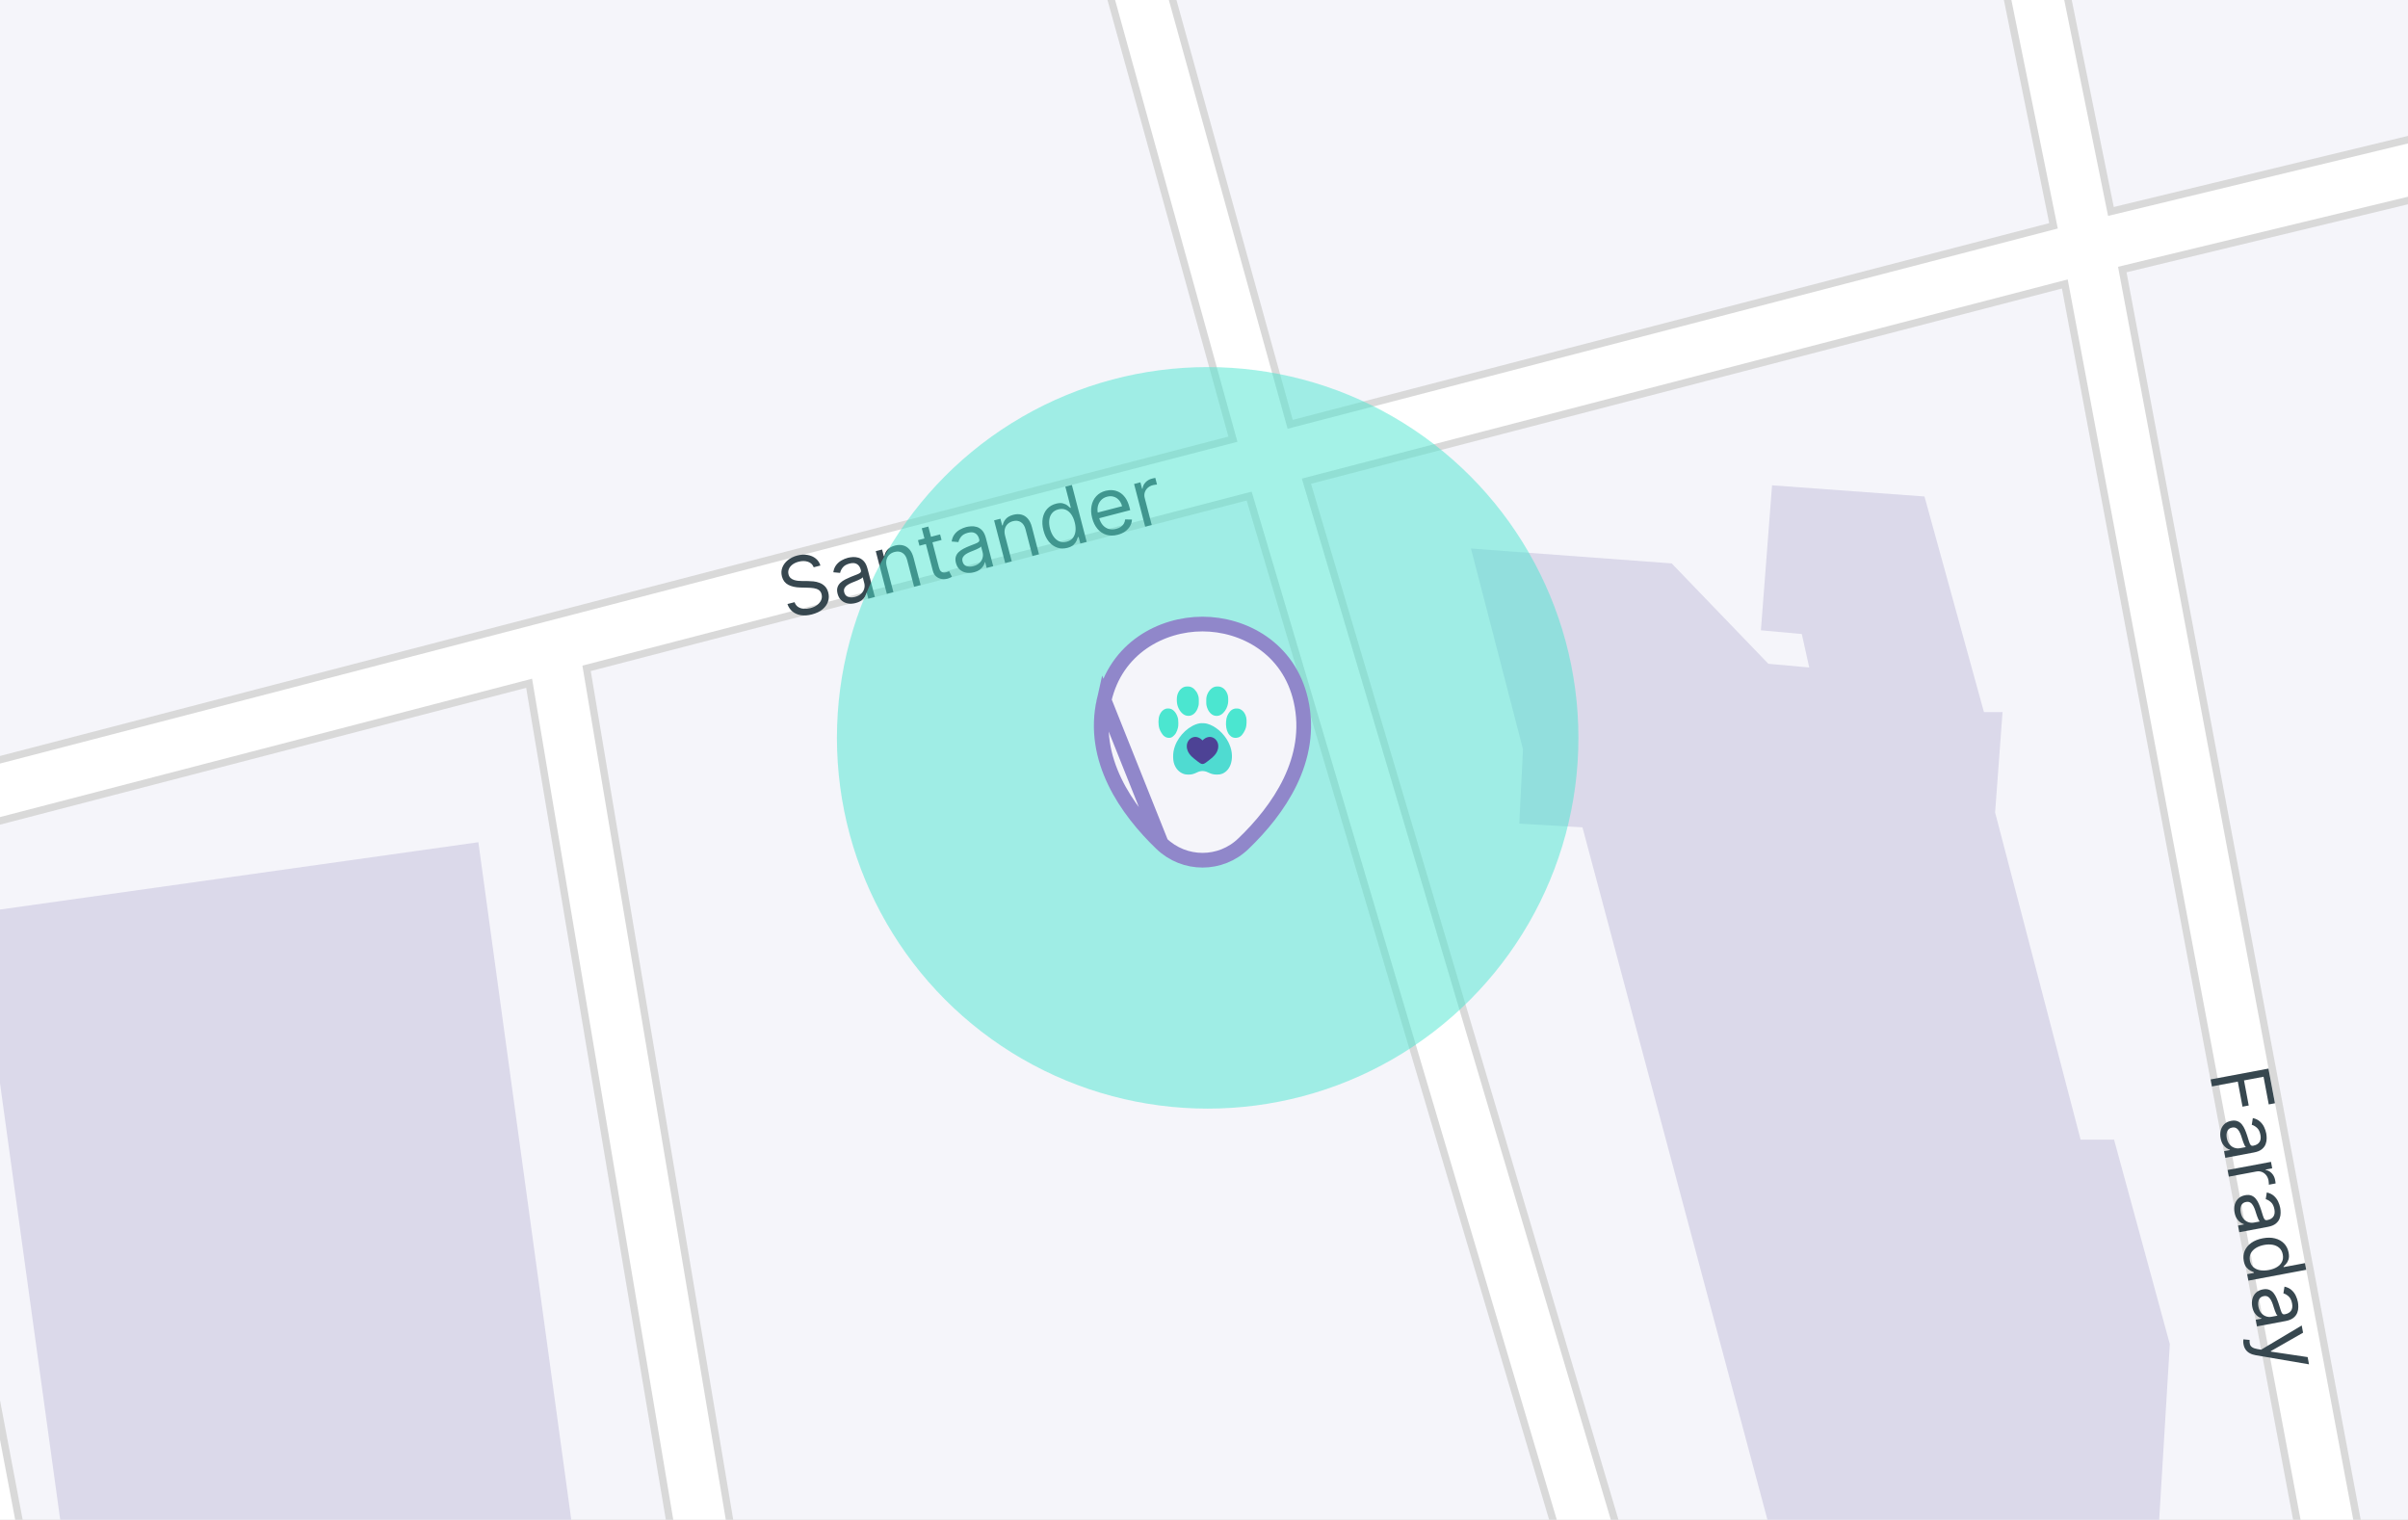 <svg width="328" height="207" viewBox="0 0 328 207" fill="none" xmlns="http://www.w3.org/2000/svg">
<rect x="0" y="0" width="328" height="207" fill="#333333" stroke="none"/>
<g clip-path="url(#clip0_612_2267)">
<rect width="328" height="207" fill="white"/>
<rect width="328" height="207" fill="#F5F5FA"/>
<path d="M-460.451 514.241L-440.196 502.594L-207.267 445.881L32.752 384.61L121.873 365.368L218.59 340.556L251.504 327.39L334.042 298.021L364.424 291.438L437.341 263.082L535.577 230.168L635.838 199.785L811.042 157.757" stroke="#D9D9D9" stroke-width="9.055"/>
<path d="M334.042 298.021L284.418 33.696L250.491 -133.405" stroke="#D9D9D9" stroke-width="9.055"/>
<path d="M-926.311 -335.953L-900.486 -357.727L-463.489 -745.099M-855.925 -231.641L-799.212 -152.647L-637.174 61.04L-623.502 81.295M-623.502 81.295L-599.703 113.196L-531.343 209.406L-522.228 230.168L-460.451 514.241L-436.145 644.884L-425.005 690.964L-411.333 717.801L-236.13 1019.6L-116.12 1222.14L-103.967 1256.07M-623.502 81.295L-595.652 73.7L-500.454 50.913L-360.696 20.531L127.443 -101.504L250.491 -133.405L691.538 -243.794L925.481 -297.469L1056.63 -329.877L1212.59 -370.386M-103.967 1256.07L-234.611 1393.8M-103.967 1256.07L-93.334 1281.9L-49.279 1354.31L-23.961 1393.8M-103.967 1256.07L-79.155 1232.78L-16.366 1164.42L183.144 972.505L624.191 536.521L678.373 496.518L738.631 442.843L866.236 340.05L1118.41 125.349L1212.59 54.458M-426.018 1393.8L-514.126 1314.3" stroke="#D9D9D9" stroke-width="9.055"/>
<path d="M-55.356 -55.931L-19.404 112.69L85.921 668.177L94.529 683.874L159.345 892.498L183.144 972.505" stroke="#D9D9D9" stroke-width="9.055"/>
<path d="M336.067 612.476L173.017 63.066L127.443 -101.504" stroke="#D9D9D9" stroke-width="9.055"/>
<path d="M-926.311 258.524L-907.069 245.865M-907.069 245.865L-721.231 425.626L-535.394 596.779L-425.005 690.964M-907.069 245.865L-653.884 89.397L-623.502 81.295M-740.473 -500.017L-671.101 -405.326M-522.228 230.168L-19.404 112.69L284.418 33.696L464.685 -9.851L571.529 -38.714L1037.39 -150.622M75.287 87.878L121.873 365.368L183.65 658.556M295.558 1393.8L553.806 1331.52L831.296 1263.16L1119.93 1195.31L1212.59 1171M811.548 694.002L746.226 475.757L738.631 442.843M1151.83 1303.16L863.198 1375.07M1180.18 78.763L1212.59 122.817" stroke="#D9D9D9" stroke-width="9.055"/>
<path d="M-460.451 514.241L-440.196 502.594L-207.267 445.881L32.752 384.61L121.873 365.368L218.59 340.556L251.504 327.39L334.042 298.021L364.424 291.438L437.341 263.082L535.577 230.168L635.838 199.785L811.042 157.757" stroke="white" stroke-width="7.055"/>
<path d="M334.042 298.021L284.418 33.696L250.491 -133.405" stroke="white" stroke-width="7.055"/>
<path d="M-926.311 -335.953L-900.486 -357.727L-463.489 -745.099M-855.925 -231.641L-799.212 -152.647L-637.174 61.04L-623.502 81.295M-623.502 81.295L-599.703 113.196L-531.343 209.406L-522.228 230.168L-460.451 514.241L-436.145 644.884L-425.005 690.964L-411.333 717.801L-236.13 1019.6L-116.12 1222.14L-103.967 1256.07M-623.502 81.295L-595.652 73.7L-500.454 50.913L-360.696 20.531L127.443 -101.504L250.491 -133.405L691.538 -243.794L925.481 -297.469L1056.63 -329.877L1212.59 -370.386M-103.967 1256.07L-234.611 1393.8M-103.967 1256.07L-93.334 1281.9L-49.279 1354.31L-23.961 1393.8M-103.967 1256.07L-79.155 1232.78L-16.366 1164.42L183.144 972.505L624.191 536.521L678.373 496.518L738.631 442.843L866.236 340.05L1118.41 125.349L1212.59 54.458M-426.018 1393.8L-514.126 1314.3" stroke="white" stroke-width="7.055"/>
<path d="M-55.356 -55.931L-19.404 112.69L85.921 668.177L94.529 683.874L159.345 892.498L183.144 972.505" stroke="white" stroke-width="7.055"/>
<path d="M336.067 612.476L173.017 63.066L127.443 -101.504" stroke="white" stroke-width="7.055"/>
<path d="M-926.311 258.524L-907.069 245.865M-907.069 245.865L-721.231 425.626L-535.394 596.779L-425.005 690.964M-907.069 245.865L-653.884 89.397L-623.502 81.295M-740.473 -500.017L-671.101 -405.326M-522.228 230.168L-19.404 112.69L284.418 33.696L464.685 -9.851L571.529 -38.714L1037.39 -150.622M75.287 87.878L121.873 365.368L183.65 658.556M295.558 1393.8L553.806 1331.52L831.296 1263.16L1119.93 1195.31L1212.59 1171M811.548 694.002L746.226 475.757L738.631 442.843M1151.83 1303.16L863.198 1375.07M1180.18 78.763L1212.59 122.817" stroke="white" stroke-width="7.055"/>
<path d="M207.45 102.056L200.361 74.712L227.705 76.738L240.87 90.41L246.44 90.916L245.427 86.359L239.857 85.852L241.376 66.104L262.138 67.623L270.24 96.993H272.771L271.759 110.664L283.405 155.225H287.962L295.558 183.075L293.533 216.496L312.775 288.4L294.545 287.387L293.533 297.515L263.657 295.489L264.669 283.843L257.58 283.336L258.593 267.133L252.517 268.652L244.921 268.145L245.934 254.473L253.023 252.954L215.552 112.69L206.943 112.184L207.45 102.056Z" fill="#DBD9EA"/>
<path d="M-162.2 410.941L-203.722 418.031L-231.066 251.435L-223.47 250.422L-225.496 237.763L-234.611 239.282L-245.244 177.505L-36.114 143.072L-11.302 295.489L-7.757 294.983L-4.719 314.225L-14.34 315.744L-12.315 328.91L-1.174 326.884L6.928 376.002L-43.203 384.104L-48.267 352.709L-30.544 350.177L-32.063 338.531L-55.356 342.075L-48.773 383.091L-57.888 384.61L-57.381 390.687L-147.515 405.371L-148.021 402.333L-163.212 404.865L-162.2 410.941Z" fill="#DBD9EA"/>
<path d="M-3.2 124.336L65.16 114.715L94.529 328.91L90.478 329.416L93.517 350.683L37.31 358.785L26.676 280.298L23.638 280.805L15.536 221.559L23.131 220.547L21.612 210.926L8.953 212.445L-3.2 124.336Z" fill="#DBD9EA"/>
<path d="M338.093 -125.81L364.93 -1.243L342.144 3.821L314.8 -120.746L338.093 -125.81Z" fill="#DBD9EA"/>
<path d="M110.841 77.266C110.696 76.894 110.434 76.644 110.056 76.516C109.678 76.388 109.254 76.385 108.784 76.507C108.441 76.597 108.155 76.73 107.926 76.908C107.7 77.086 107.54 77.29 107.447 77.522C107.356 77.753 107.343 77.992 107.407 78.24C107.461 78.447 107.557 78.612 107.694 78.735C107.833 78.856 107.993 78.945 108.176 79.002C108.357 79.058 108.542 79.094 108.73 79.113C108.917 79.129 109.088 79.137 109.242 79.137L110.084 79.145C110.3 79.145 110.544 79.16 110.816 79.189C111.09 79.218 111.362 79.283 111.631 79.385C111.902 79.485 112.144 79.64 112.358 79.851C112.572 80.062 112.726 80.35 112.821 80.713C112.93 81.132 112.919 81.54 112.787 81.935C112.658 82.33 112.41 82.681 112.042 82.99C111.678 83.297 111.197 83.529 110.602 83.684C110.046 83.828 109.542 83.864 109.089 83.79C108.638 83.716 108.255 83.549 107.94 83.288C107.627 83.028 107.4 82.689 107.259 82.273L108.229 82.021C108.33 82.307 108.491 82.524 108.713 82.671C108.936 82.815 109.193 82.899 109.482 82.924C109.773 82.945 110.073 82.916 110.381 82.835C110.74 82.742 111.046 82.601 111.301 82.41C111.556 82.217 111.739 81.995 111.851 81.742C111.963 81.486 111.982 81.217 111.908 80.934C111.841 80.677 111.715 80.486 111.529 80.362C111.343 80.238 111.12 80.156 110.858 80.116C110.597 80.076 110.321 80.054 110.028 80.049L109.003 80.024C108.352 80.007 107.808 79.884 107.37 79.652C106.933 79.421 106.646 79.044 106.51 78.522C106.397 78.087 106.416 77.678 106.567 77.294C106.72 76.907 106.972 76.571 107.324 76.288C107.679 76.002 108.103 75.795 108.598 75.666C109.098 75.536 109.565 75.51 110.001 75.589C110.435 75.664 110.806 75.826 111.114 76.075C111.424 76.324 111.636 76.642 111.75 77.03L110.841 77.266ZM116.538 82.14C116.17 82.236 115.817 82.254 115.481 82.193C115.144 82.13 114.852 81.988 114.606 81.769C114.36 81.548 114.188 81.247 114.089 80.869C114.003 80.535 113.998 80.248 114.076 80.007C114.152 79.763 114.285 79.554 114.474 79.378C114.663 79.202 114.882 79.051 115.132 78.924C115.384 78.794 115.64 78.676 115.901 78.57C116.243 78.433 116.521 78.324 116.734 78.245C116.95 78.162 117.101 78.078 117.187 77.993C117.275 77.909 117.3 77.794 117.263 77.65L117.255 77.62C117.158 77.246 116.98 76.983 116.722 76.829C116.466 76.674 116.133 76.65 115.721 76.757C115.294 76.868 114.984 77.049 114.79 77.299C114.597 77.548 114.478 77.792 114.435 78.03L113.508 77.947C113.567 77.555 113.698 77.227 113.899 76.964C114.102 76.699 114.344 76.488 114.624 76.331C114.906 76.172 115.193 76.054 115.486 75.978C115.673 75.929 115.893 75.896 116.147 75.878C116.403 75.858 116.663 75.886 116.925 75.963C117.191 76.04 117.435 76.196 117.658 76.432C117.881 76.668 118.052 77.016 118.172 77.478L119.169 81.311L118.275 81.543L118.07 80.755L118.025 80.767C117.997 80.909 117.931 81.07 117.827 81.251C117.723 81.432 117.567 81.603 117.359 81.765C117.15 81.927 116.877 82.052 116.538 82.14ZM116.466 81.302C116.819 81.21 117.099 81.063 117.306 80.861C117.514 80.659 117.652 80.432 117.719 80.18C117.788 79.927 117.791 79.68 117.728 79.438L117.515 78.62C117.489 78.675 117.417 78.738 117.298 78.81C117.181 78.878 117.042 78.947 116.883 79.019C116.725 79.086 116.571 79.151 116.42 79.212C116.27 79.269 116.149 79.317 116.057 79.355C115.832 79.445 115.628 79.551 115.444 79.672C115.261 79.789 115.126 79.931 115.037 80.097C114.95 80.26 114.936 80.455 114.995 80.682C115.076 80.992 115.252 81.197 115.523 81.297C115.796 81.393 116.11 81.394 116.466 81.302ZM120.784 77.155L121.694 80.654L120.8 80.887L119.288 75.07L120.151 74.846L120.387 75.754L120.463 75.735C120.523 75.404 120.668 75.113 120.899 74.861C121.13 74.607 121.464 74.423 121.904 74.309C122.298 74.207 122.663 74.198 123 74.283C123.337 74.365 123.63 74.547 123.879 74.831C124.127 75.111 124.315 75.499 124.444 75.993L125.405 79.689L124.511 79.922L123.566 76.286C123.447 75.829 123.236 75.504 122.932 75.311C122.628 75.115 122.269 75.071 121.855 75.179C121.57 75.253 121.331 75.381 121.138 75.563C120.948 75.745 120.82 75.971 120.753 76.242C120.686 76.512 120.696 76.817 120.784 77.155ZM128.055 72.79L128.252 73.548L125.238 74.332L125.041 73.574L128.055 72.79ZM125.557 71.952L126.451 71.72L127.892 77.264C127.958 77.516 128.044 77.696 128.15 77.803C128.258 77.907 128.375 77.966 128.502 77.978C128.632 77.988 128.762 77.976 128.893 77.942C128.992 77.916 129.071 77.89 129.132 77.863C129.191 77.834 129.239 77.811 129.275 77.794L129.666 78.549C129.611 78.588 129.532 78.632 129.43 78.683C129.328 78.737 129.193 78.785 129.027 78.829C128.774 78.894 128.513 78.904 128.242 78.859C127.974 78.812 127.732 78.699 127.515 78.518C127.301 78.337 127.149 78.077 127.062 77.739L125.557 71.952ZM132.659 77.949C132.29 78.045 131.938 78.062 131.601 78.001C131.264 77.938 130.973 77.797 130.727 77.578C130.481 77.356 130.308 77.056 130.21 76.677C130.123 76.344 130.119 76.057 130.196 75.816C130.273 75.572 130.406 75.362 130.594 75.187C130.783 75.011 131.003 74.859 131.253 74.733C131.504 74.602 131.761 74.484 132.022 74.379C132.363 74.242 132.641 74.133 132.855 74.053C133.07 73.97 133.221 73.886 133.307 73.802C133.395 73.717 133.421 73.603 133.384 73.459L133.376 73.429C133.279 73.055 133.101 72.791 132.843 72.637C132.587 72.483 132.253 72.459 131.842 72.566C131.415 72.677 131.105 72.857 130.911 73.107C130.717 73.357 130.599 73.601 130.555 73.838L129.628 73.756C129.688 73.363 129.818 73.036 130.019 72.773C130.223 72.507 130.464 72.296 130.744 72.14C131.026 71.98 131.314 71.862 131.606 71.786C131.793 71.738 132.014 71.705 132.268 71.687C132.524 71.666 132.783 71.695 133.046 71.772C133.311 71.848 133.555 72.005 133.778 72.24C134.001 72.476 134.173 72.825 134.293 73.287L135.289 77.119L134.396 77.352L134.191 76.564L134.145 76.576C134.118 76.718 134.052 76.879 133.948 77.06C133.844 77.24 133.688 77.412 133.479 77.574C133.271 77.736 132.997 77.861 132.659 77.949ZM132.587 77.111C132.94 77.019 133.22 76.872 133.426 76.67C133.635 76.467 133.773 76.24 133.839 75.989C133.908 75.736 133.911 75.489 133.848 75.246L133.636 74.428C133.61 74.484 133.537 74.547 133.418 74.618C133.301 74.686 133.163 74.756 133.004 74.827C132.846 74.895 132.692 74.96 132.54 75.02C132.391 75.078 132.27 75.126 132.177 75.163C131.953 75.254 131.749 75.36 131.564 75.48C131.382 75.598 131.246 75.74 131.157 75.906C131.07 76.068 131.056 76.263 131.115 76.49C131.196 76.801 131.372 77.006 131.643 77.105C131.916 77.201 132.231 77.203 132.587 77.111ZM136.905 72.964L137.814 76.463L136.921 76.695L135.408 70.879L136.272 70.654L136.508 71.563L136.584 71.543C136.643 71.213 136.789 70.921 137.02 70.67C137.25 70.416 137.585 70.232 138.024 70.118C138.418 70.015 138.784 70.007 139.121 70.091C139.458 70.174 139.751 70.356 139.999 70.639C140.247 70.92 140.436 71.307 140.564 71.802L141.525 75.498L140.632 75.73L139.686 72.095C139.568 71.638 139.356 71.313 139.053 71.12C138.749 70.924 138.389 70.88 137.975 70.987C137.69 71.062 137.451 71.19 137.259 71.372C137.069 71.553 136.94 71.779 136.873 72.05C136.806 72.321 136.817 72.626 136.905 72.964ZM145.386 74.624C144.902 74.75 144.442 74.738 144.007 74.59C143.572 74.439 143.191 74.166 142.864 73.771C142.537 73.374 142.294 72.867 142.134 72.251C141.975 71.64 141.942 71.083 142.034 70.579C142.127 70.075 142.328 69.652 142.638 69.31C142.948 68.968 143.348 68.734 143.838 68.606C144.217 68.508 144.532 68.493 144.785 68.562C145.039 68.628 145.245 68.725 145.402 68.854C145.562 68.98 145.687 69.085 145.779 69.169L145.855 69.149L145.111 66.286L146.004 66.054L148.021 73.809L147.157 74.034L146.925 73.14L146.819 73.168C146.781 73.291 146.722 73.449 146.643 73.642C146.563 73.832 146.427 74.02 146.236 74.205C146.043 74.387 145.76 74.526 145.386 74.624ZM145.299 73.789C145.657 73.696 145.936 73.524 146.135 73.273C146.333 73.019 146.453 72.709 146.495 72.342C146.537 71.973 146.5 71.569 146.386 71.129C146.273 70.695 146.111 70.332 145.9 70.039C145.689 69.743 145.436 69.537 145.141 69.419C144.846 69.3 144.516 69.287 144.153 69.381C143.774 69.48 143.484 69.659 143.282 69.919C143.082 70.176 142.962 70.486 142.921 70.85C142.883 71.21 142.917 71.595 143.023 72.004C143.131 72.418 143.292 72.778 143.506 73.083C143.722 73.385 143.981 73.604 144.283 73.738C144.586 73.869 144.925 73.886 145.299 73.789ZM152.252 72.838C151.691 72.984 151.176 72.986 150.705 72.844C150.236 72.7 149.834 72.432 149.498 72.043C149.164 71.65 148.92 71.155 148.765 70.559C148.61 69.964 148.582 69.41 148.681 68.9C148.782 68.385 148.994 67.95 149.319 67.593C149.646 67.233 150.072 66.985 150.597 66.849C150.9 66.77 151.213 66.743 151.534 66.767C151.856 66.791 152.167 66.885 152.469 67.049C152.77 67.211 153.04 67.459 153.281 67.792C153.521 68.126 153.712 68.564 153.853 69.107L153.951 69.486L149.468 70.652L149.267 69.879L152.842 68.95C152.756 68.621 152.615 68.346 152.416 68.122C152.221 67.898 151.984 67.743 151.705 67.656C151.429 67.569 151.129 67.567 150.806 67.651C150.45 67.744 150.165 67.912 149.951 68.157C149.739 68.398 149.6 68.677 149.534 68.993C149.468 69.309 149.476 69.628 149.56 69.948L149.694 70.463C149.808 70.903 149.981 71.255 150.211 71.522C150.444 71.784 150.718 71.96 151.032 72.048C151.345 72.134 151.682 72.13 152.043 72.036C152.278 71.975 152.481 71.887 152.654 71.772C152.828 71.654 152.967 71.51 153.071 71.34C153.174 71.168 153.238 70.971 153.261 70.749L154.187 70.767C154.173 71.083 154.087 71.38 153.93 71.658C153.773 71.934 153.552 72.174 153.269 72.38C152.985 72.583 152.646 72.736 152.252 72.838ZM155.988 71.738L154.476 65.921L155.339 65.697L155.568 66.575L155.628 66.559C155.66 66.244 155.791 65.961 156.022 65.709C156.253 65.458 156.543 65.287 156.891 65.196C156.957 65.179 157.039 65.159 157.138 65.136C157.237 65.113 157.313 65.097 157.365 65.089L157.601 65.998C157.569 65.998 157.496 66.005 157.384 66.018C157.273 66.028 157.158 66.048 157.04 66.079C156.757 66.153 156.52 66.278 156.329 66.454C156.139 66.627 156.007 66.834 155.932 67.075C155.859 67.312 155.857 67.562 155.925 67.825L156.882 71.505L155.988 71.738Z" fill="#37474F"/>
<path d="M301.116 147.026L308.991 145.548L309.878 150.27L309.032 150.429L308.324 146.66L305.663 147.16L306.304 150.575L305.458 150.734L304.817 147.319L301.295 147.98L301.116 147.026ZM302.474 155.023C302.403 154.649 302.41 154.296 302.494 153.964C302.58 153.632 302.741 153.351 302.977 153.121C303.215 152.891 303.526 152.74 303.91 152.667C304.249 152.604 304.536 152.619 304.771 152.713C305.009 152.806 305.209 152.953 305.371 153.153C305.534 153.354 305.67 153.583 305.779 153.841C305.892 154.102 305.992 154.365 306.079 154.633C306.192 154.983 306.282 155.268 306.347 155.486C306.415 155.707 306.488 155.863 306.566 155.955C306.645 156.049 306.757 156.082 306.903 156.055L306.934 156.049C307.313 155.978 307.589 155.819 307.76 155.571C307.932 155.327 307.978 154.996 307.9 154.578C307.819 154.144 307.66 153.823 307.424 153.612C307.188 153.402 306.953 153.267 306.719 153.207L306.865 152.288C307.253 152.374 307.571 152.527 307.819 152.746C308.07 152.967 308.264 153.222 308.401 153.512C308.54 153.805 308.638 154.099 308.694 154.397C308.73 154.587 308.747 154.809 308.747 155.064C308.751 155.32 308.705 155.577 308.609 155.834C308.515 156.093 308.342 156.326 308.092 156.532C307.841 156.739 307.481 156.886 307.012 156.974L303.12 157.704L302.95 156.797L303.75 156.647L303.741 156.601C303.601 156.563 303.445 156.486 303.272 156.37C303.099 156.254 302.939 156.086 302.791 155.867C302.644 155.648 302.538 155.367 302.474 155.023ZM303.315 155.009C303.382 155.367 303.51 155.657 303.697 155.876C303.884 156.099 304.102 156.252 304.348 156.335C304.595 156.422 304.842 156.442 305.088 156.396L305.919 156.24C305.865 156.21 305.807 156.133 305.744 156.01C305.684 155.888 305.624 155.745 305.564 155.582C305.507 155.42 305.454 155.261 305.403 155.106C305.356 154.953 305.317 154.829 305.286 154.734C305.211 154.504 305.119 154.293 305.012 154.101C304.907 153.911 304.775 153.766 304.615 153.666C304.459 153.568 304.265 153.54 304.035 153.584C303.719 153.643 303.503 153.804 303.385 154.068C303.27 154.333 303.247 154.647 303.315 155.009ZM303.431 159.361L309.338 158.252L309.503 159.129L308.611 159.296L308.622 159.358C308.935 159.411 309.208 159.561 309.443 159.809C309.678 160.057 309.829 160.357 309.895 160.711C309.908 160.778 309.922 160.861 309.938 160.962C309.955 161.062 309.965 161.139 309.969 161.191L309.047 161.364C309.048 161.332 309.047 161.259 309.041 161.146C309.039 161.035 309.027 160.919 309.004 160.799C308.95 160.512 308.842 160.267 308.679 160.064C308.519 159.863 308.322 159.717 308.087 159.625C307.855 159.536 307.606 159.517 307.34 159.567L303.602 160.268L303.431 159.361ZM304.376 165.154C304.305 164.78 304.312 164.427 304.396 164.096C304.482 163.763 304.643 163.482 304.879 163.252C305.117 163.022 305.428 162.871 305.812 162.798C306.151 162.735 306.438 162.75 306.673 162.844C306.911 162.937 307.111 163.084 307.273 163.285C307.436 163.485 307.572 163.714 307.681 163.972C307.794 164.233 307.894 164.497 307.981 164.764C308.094 165.114 308.184 165.399 308.249 165.618C308.317 165.838 308.39 165.994 308.468 166.086C308.547 166.18 308.659 166.213 308.805 166.186L308.836 166.18C309.215 166.109 309.491 165.95 309.662 165.703C309.834 165.458 309.88 165.127 309.802 164.709C309.721 164.276 309.562 163.954 309.326 163.743C309.09 163.533 308.855 163.398 308.621 163.338L308.767 162.419C309.155 162.505 309.473 162.658 309.721 162.877C309.972 163.098 310.166 163.353 310.303 163.643C310.442 163.936 310.54 164.231 310.596 164.528C310.632 164.718 310.649 164.94 310.649 165.195C310.653 165.452 310.607 165.708 310.511 165.965C310.417 166.224 310.244 166.457 309.994 166.663C309.743 166.87 309.383 167.017 308.914 167.105L305.022 167.836L304.852 166.928L305.652 166.778L305.643 166.732C305.503 166.694 305.347 166.617 305.174 166.501C305.001 166.385 304.841 166.218 304.693 165.998C304.546 165.779 304.44 165.498 304.376 165.154ZM305.217 165.14C305.284 165.499 305.412 165.788 305.599 166.008C305.786 166.23 306.004 166.383 306.25 166.466C306.497 166.553 306.744 166.573 306.99 166.527L307.821 166.371C307.767 166.341 307.709 166.264 307.646 166.141C307.586 166.019 307.526 165.877 307.466 165.713C307.409 165.551 307.356 165.392 307.305 165.237C307.258 165.084 307.219 164.96 307.188 164.865C307.113 164.635 307.021 164.424 306.914 164.232C306.809 164.042 306.677 163.897 306.517 163.797C306.361 163.699 306.167 163.671 305.937 163.715C305.621 163.774 305.405 163.935 305.287 164.199C305.172 164.465 305.149 164.778 305.217 165.14ZM305.629 171.746C305.537 171.253 305.579 170.795 305.757 170.372C305.938 169.948 306.236 169.587 306.653 169.288C307.072 168.989 307.594 168.781 308.219 168.664C308.84 168.547 309.398 168.552 309.894 168.68C310.391 168.807 310.799 169.037 311.119 169.369C311.439 169.702 311.645 170.117 311.739 170.614C311.811 170.999 311.804 171.315 311.717 171.562C311.634 171.811 311.523 172.01 311.384 172.158C311.247 172.308 311.134 172.427 311.044 172.512L311.058 172.589L313.966 172.044L314.136 172.951L306.26 174.43L306.096 173.553L307.003 173.383L306.983 173.275C306.863 173.228 306.709 173.159 306.522 173.067C306.337 172.974 306.16 172.826 305.989 172.622C305.82 172.417 305.7 172.125 305.629 171.746ZM306.467 171.716C306.536 172.08 306.688 172.369 306.925 172.585C307.165 172.8 307.466 172.941 307.829 173.009C308.194 173.075 308.6 173.067 309.046 172.983C309.487 172.9 309.861 172.764 310.168 172.574C310.477 172.383 310.7 172.144 310.838 171.859C310.978 171.572 311.013 171.244 310.944 170.875C310.871 170.491 310.713 170.189 310.467 169.969C310.225 169.752 309.923 169.611 309.563 169.546C309.207 169.483 308.82 169.49 308.405 169.568C307.985 169.647 307.615 169.783 307.295 169.976C306.979 170.17 306.743 170.414 306.588 170.706C306.436 170.999 306.396 171.336 306.467 171.716ZM306.784 177.982C306.714 177.608 306.72 177.255 306.804 176.923C306.89 176.591 307.051 176.31 307.287 176.08C307.525 175.85 307.836 175.698 308.221 175.626C308.559 175.563 308.846 175.578 309.081 175.672C309.319 175.765 309.519 175.912 309.681 176.112C309.844 176.313 309.98 176.542 310.089 176.8C310.202 177.06 310.302 177.324 310.389 177.592C310.503 177.942 310.592 178.227 310.657 178.445C310.725 178.666 310.798 178.822 310.876 178.914C310.955 179.008 311.067 179.041 311.213 179.014L311.244 179.008C311.624 178.937 311.899 178.777 312.07 178.53C312.242 178.286 312.289 177.955 312.21 177.537C312.129 177.103 311.97 176.782 311.734 176.571C311.498 176.361 311.263 176.225 311.029 176.166L311.175 175.247C311.563 175.333 311.881 175.486 312.129 175.705C312.38 175.926 312.574 176.181 312.711 176.471C312.851 176.764 312.948 177.058 313.004 177.356C313.04 177.545 313.058 177.768 313.058 178.022C313.061 178.279 313.015 178.536 312.92 178.793C312.825 179.052 312.652 179.285 312.402 179.491C312.151 179.697 311.791 179.845 311.322 179.933L307.431 180.663L307.26 179.756L308.06 179.606L308.051 179.56C307.912 179.522 307.755 179.445 307.582 179.329C307.409 179.213 307.249 179.045 307.102 178.826C306.954 178.607 306.848 178.326 306.784 177.982ZM307.625 177.967C307.693 178.326 307.82 178.616 308.007 178.835C308.195 179.058 308.412 179.211 308.659 179.294C308.906 179.381 309.152 179.401 309.398 179.354L310.229 179.198C310.176 179.169 310.117 179.092 310.054 178.968C309.995 178.847 309.935 178.704 309.875 178.54C309.818 178.379 309.764 178.22 309.714 178.065C309.666 177.912 309.627 177.788 309.596 177.693C309.521 177.463 309.43 177.252 309.322 177.06C309.217 176.87 309.085 176.725 308.926 176.625C308.769 176.527 308.576 176.499 308.345 176.542C308.03 176.602 307.813 176.763 307.695 177.027C307.581 177.292 307.557 177.606 307.625 177.967ZM305.597 183.109C305.568 182.955 305.555 182.815 305.558 182.69C305.558 182.565 305.566 182.478 305.58 182.427L306.423 182.508C306.408 182.739 306.424 182.937 306.472 183.104C306.519 183.27 306.622 183.406 306.783 183.511C306.941 183.619 307.181 183.7 307.501 183.754L307.995 183.837L313.522 180.538L313.707 181.522L309.306 184.037L309.318 184.098L314.331 184.845L314.515 185.829L307.277 184.593C306.95 184.537 306.672 184.445 306.44 184.316C306.206 184.187 306.02 184.022 305.881 183.82C305.743 183.62 305.648 183.383 305.597 183.109Z" fill="#37474F"/>
<circle opacity="0.5" cx="164.5" cy="100.5" r="50.5" fill="#4BE6D0"/>
<path d="M158.193 114.896L158.193 114.896C159.768 116.412 161.784 117.167 163.8 117.167C165.817 117.167 167.83 116.411 169.386 114.899L169.39 114.896C174.102 110.365 179.018 103.444 177.191 95.388C175.569 88.25 169.352 85 163.8 85H163.8H163.8H163.8H163.8H163.8H163.8H163.8H163.8H163.8H163.8H163.8H163.8H163.8H163.8H163.8H163.8H163.8H163.8H163.8H163.8H163.8H163.8H163.8H163.8H163.8H163.8H163.8H163.8H163.8H163.8H163.8H163.8H163.8H163.8H163.8H163.8H163.8H163.8H163.8H163.8H163.8H163.8H163.8H163.8H163.8H163.799H163.799H163.799H163.799H163.799H163.799H163.799H163.799H163.799H163.799H163.799H163.799H163.799H163.799H163.799H163.799H163.799H163.799H163.799H163.799H163.799H163.799H163.799H163.799H163.799H163.799H163.799H163.799H163.799H163.799H163.799H163.799H163.799H163.799H163.799H163.799H163.799H163.799H163.799H163.799H163.799H163.799H163.799H163.799H163.799H163.799H163.799H163.799H163.799H163.799H163.799H163.799H163.799H163.799H163.799H163.799H163.799H163.799H163.799H163.799H163.799H163.799H163.799H163.799H163.799H163.799H163.799H163.799H163.799H163.799H163.799H163.799H163.799H163.799H163.798H163.798H163.798H163.798H163.798H163.798H163.798H163.798H163.798H163.798H163.798H163.798H163.798H163.798H163.798H163.798H163.798H163.798H163.798H163.798H163.798H163.798H163.798H163.798H163.798H163.798H163.798H163.798H163.798H163.798H163.798H163.798H163.798H163.798H163.798H163.798H163.798H163.798H163.798H163.798H163.798H163.798H163.798H163.798H163.797H163.797H163.797H163.797H163.797H163.797H163.797H163.797H163.797H163.797H163.797H163.797H163.797H163.797H163.797H163.797H163.797H163.797H163.797H163.797H163.797H163.797H163.797H163.797H163.797H163.797H163.797H163.797H163.797H163.797H163.797H163.797H163.797H163.796H163.796H163.796H163.796H163.796H163.796H163.796H163.796H163.796H163.796H163.796H163.796H163.796H163.796H163.796H163.796H163.796H163.796H163.796H163.796H163.796H163.796H163.796H163.796H163.796H163.796H163.796H163.795H163.795H163.795H163.795H163.795H163.795H163.795H163.795H163.795H163.795H163.795H163.795H163.795H163.795H163.795H163.795H163.795H163.795H163.795H163.795H163.795H163.795H163.795H163.794H163.794H163.794H163.794H163.794H163.794H163.794H163.794H163.794H163.794H163.794H163.794H163.794H163.794H163.794H163.794H163.794H163.794H163.794H163.794H163.793H163.793H163.793H163.793H163.793H163.793H163.793H163.793H163.793H163.793H163.793H163.793H163.793H163.793H163.793H163.793H163.793H163.793H163.793H163.792H163.792H163.792H163.792H163.792H163.792H163.792H163.792H163.792H163.792H163.792H163.792H163.792H163.792H163.792H163.792H163.791H163.791H163.791H163.791H163.791H163.791H163.791H163.791H163.791H163.791H163.791H163.791H163.791H163.791H163.791H163.791H163.79H163.79H163.79H163.79H163.79H163.79H163.79H163.79H163.79H163.79H163.79H163.79H163.79H163.79H163.789H163.789H163.789H163.789H163.789H163.789H163.789H163.789H163.789H163.789H163.789H163.789H163.789H163.789H163.788H163.788H163.788H163.788H163.788H163.788H163.788H163.788H163.788H163.788H163.788H163.788H163.788H163.787H163.787H163.787H163.787H163.787H163.787H163.787H163.787H163.787H163.787H163.787H163.787H163.786H163.786H163.786H163.786H163.786H163.786H163.786H163.786H163.786H163.786H163.786H163.786H163.785H163.785H163.785H163.785H163.785H163.785H163.785H163.785H163.785H163.785H163.785H163.784H163.784H163.784H163.784H163.784H163.784H163.784H163.784H163.784H163.784H163.783H163.783H163.783C158.245 85 152.014 88.236 150.392 95.371L158.193 114.896ZM158.193 114.896C153.482 110.366 148.565 103.428 150.392 95.372L158.193 114.896Z" fill="#F5F5FA" stroke="#9087CA" stroke-width="2"/>
<g clip-path="url(#clip1_612_2267)">
<path d="M161.402 93.535C160.894 93.676 160.505 94.119 160.35 94.735C160.28 95.016 160.277 95.584 160.348 95.914C160.514 96.695 161.03 97.337 161.599 97.473C162.347 97.648 162.996 97.128 163.242 96.156C163.289 95.977 163.296 95.888 163.294 95.504C163.294 95.019 163.275 94.897 163.144 94.562C163.055 94.33 162.916 94.119 162.715 93.908C162.541 93.723 162.33 93.596 162.098 93.535C161.932 93.493 161.559 93.493 161.402 93.535Z" fill="#4BE6D0"/>
<path d="M165.494 93.535C164.965 93.678 164.496 94.241 164.344 94.916C164.318 95.035 164.306 95.206 164.306 95.516C164.306 95.888 164.313 95.98 164.358 96.156C164.531 96.852 164.932 97.341 165.429 97.473C165.846 97.581 166.282 97.449 166.612 97.112C166.959 96.76 167.182 96.327 167.271 95.82C167.32 95.534 167.311 94.981 167.25 94.735C167.095 94.116 166.704 93.671 166.188 93.535C166.029 93.491 165.654 93.493 165.494 93.535Z" fill="#4BE6D0"/>
<path d="M158.773 96.542C158.409 96.669 158.121 96.966 157.948 97.395C157.755 97.871 157.748 98.715 157.931 99.263C158.053 99.624 158.341 100.084 158.557 100.259C158.866 100.51 159.274 100.576 159.593 100.426C159.769 100.344 160.05 100.065 160.174 99.852C160.294 99.645 160.397 99.369 160.455 99.102C160.495 98.923 160.505 98.799 160.505 98.481C160.505 98.253 160.491 98.021 160.474 97.941C160.324 97.217 159.905 96.664 159.408 96.533C159.239 96.488 158.918 96.493 158.773 96.542Z" fill="#4BE6D0"/>
<path d="M168.061 96.554C167.862 96.622 167.676 96.751 167.543 96.906C167.208 97.304 167.058 97.681 167.008 98.244C166.957 98.856 167.048 99.406 167.278 99.84C167.381 100.037 167.639 100.302 167.81 100.388C168.178 100.571 168.619 100.538 168.958 100.302C169.254 100.095 169.598 99.535 169.72 99.067C169.802 98.75 169.826 98.122 169.767 97.805C169.659 97.231 169.366 96.809 168.937 96.601C168.766 96.516 168.743 96.512 168.487 96.505C168.253 96.5 168.197 96.507 168.061 96.554Z" fill="#4BE6D0"/>
<path d="M163.383 98.525C162.035 98.783 160.619 100.081 160.062 101.574C159.858 102.118 159.778 102.608 159.799 103.184C159.815 103.681 159.893 104.012 160.076 104.375C160.35 104.923 160.819 105.31 161.383 105.456C161.632 105.519 162.152 105.519 162.408 105.453C162.623 105.399 162.787 105.336 163.008 105.226C163.352 105.052 163.673 104.987 163.983 105.031C164.215 105.062 164.344 105.104 164.632 105.242C165.037 105.434 165.319 105.5 165.757 105.5C166.085 105.5 166.258 105.474 166.472 105.39C167.079 105.148 167.517 104.607 167.705 103.866C167.927 102.99 167.791 102.01 167.325 101.091C166.704 99.87 165.537 98.862 164.409 98.57C164.13 98.497 163.645 98.476 163.383 98.525Z" fill="#4FDBD1"/>
<g clip-path="url(#clip2_612_2267)">
<path d="M161.657 101.629C161.657 102.671 162.518 103.227 163.149 103.724C163.371 103.899 163.586 104.064 163.8 104.064C164.014 104.064 164.229 103.899 164.451 103.724C165.082 103.227 165.943 102.671 165.943 101.629C165.943 100.587 164.764 99.848 163.8 100.85C162.836 99.848 161.657 100.587 161.657 101.629Z" fill="#4D4295"/>
</g>
</g>
</g>
<defs>
<clipPath id="clip0_612_2267">
<rect width="328" height="207" fill="white"/>
</clipPath>
<clipPath id="clip1_612_2267">
<rect width="12" height="12" fill="white" transform="translate(157.8 93.5)"/>
</clipPath>
<clipPath id="clip2_612_2267">
<rect width="5.143" height="5.143" fill="white" transform="translate(161.229 99.671)"/>
</clipPath>
</defs>
</svg>
